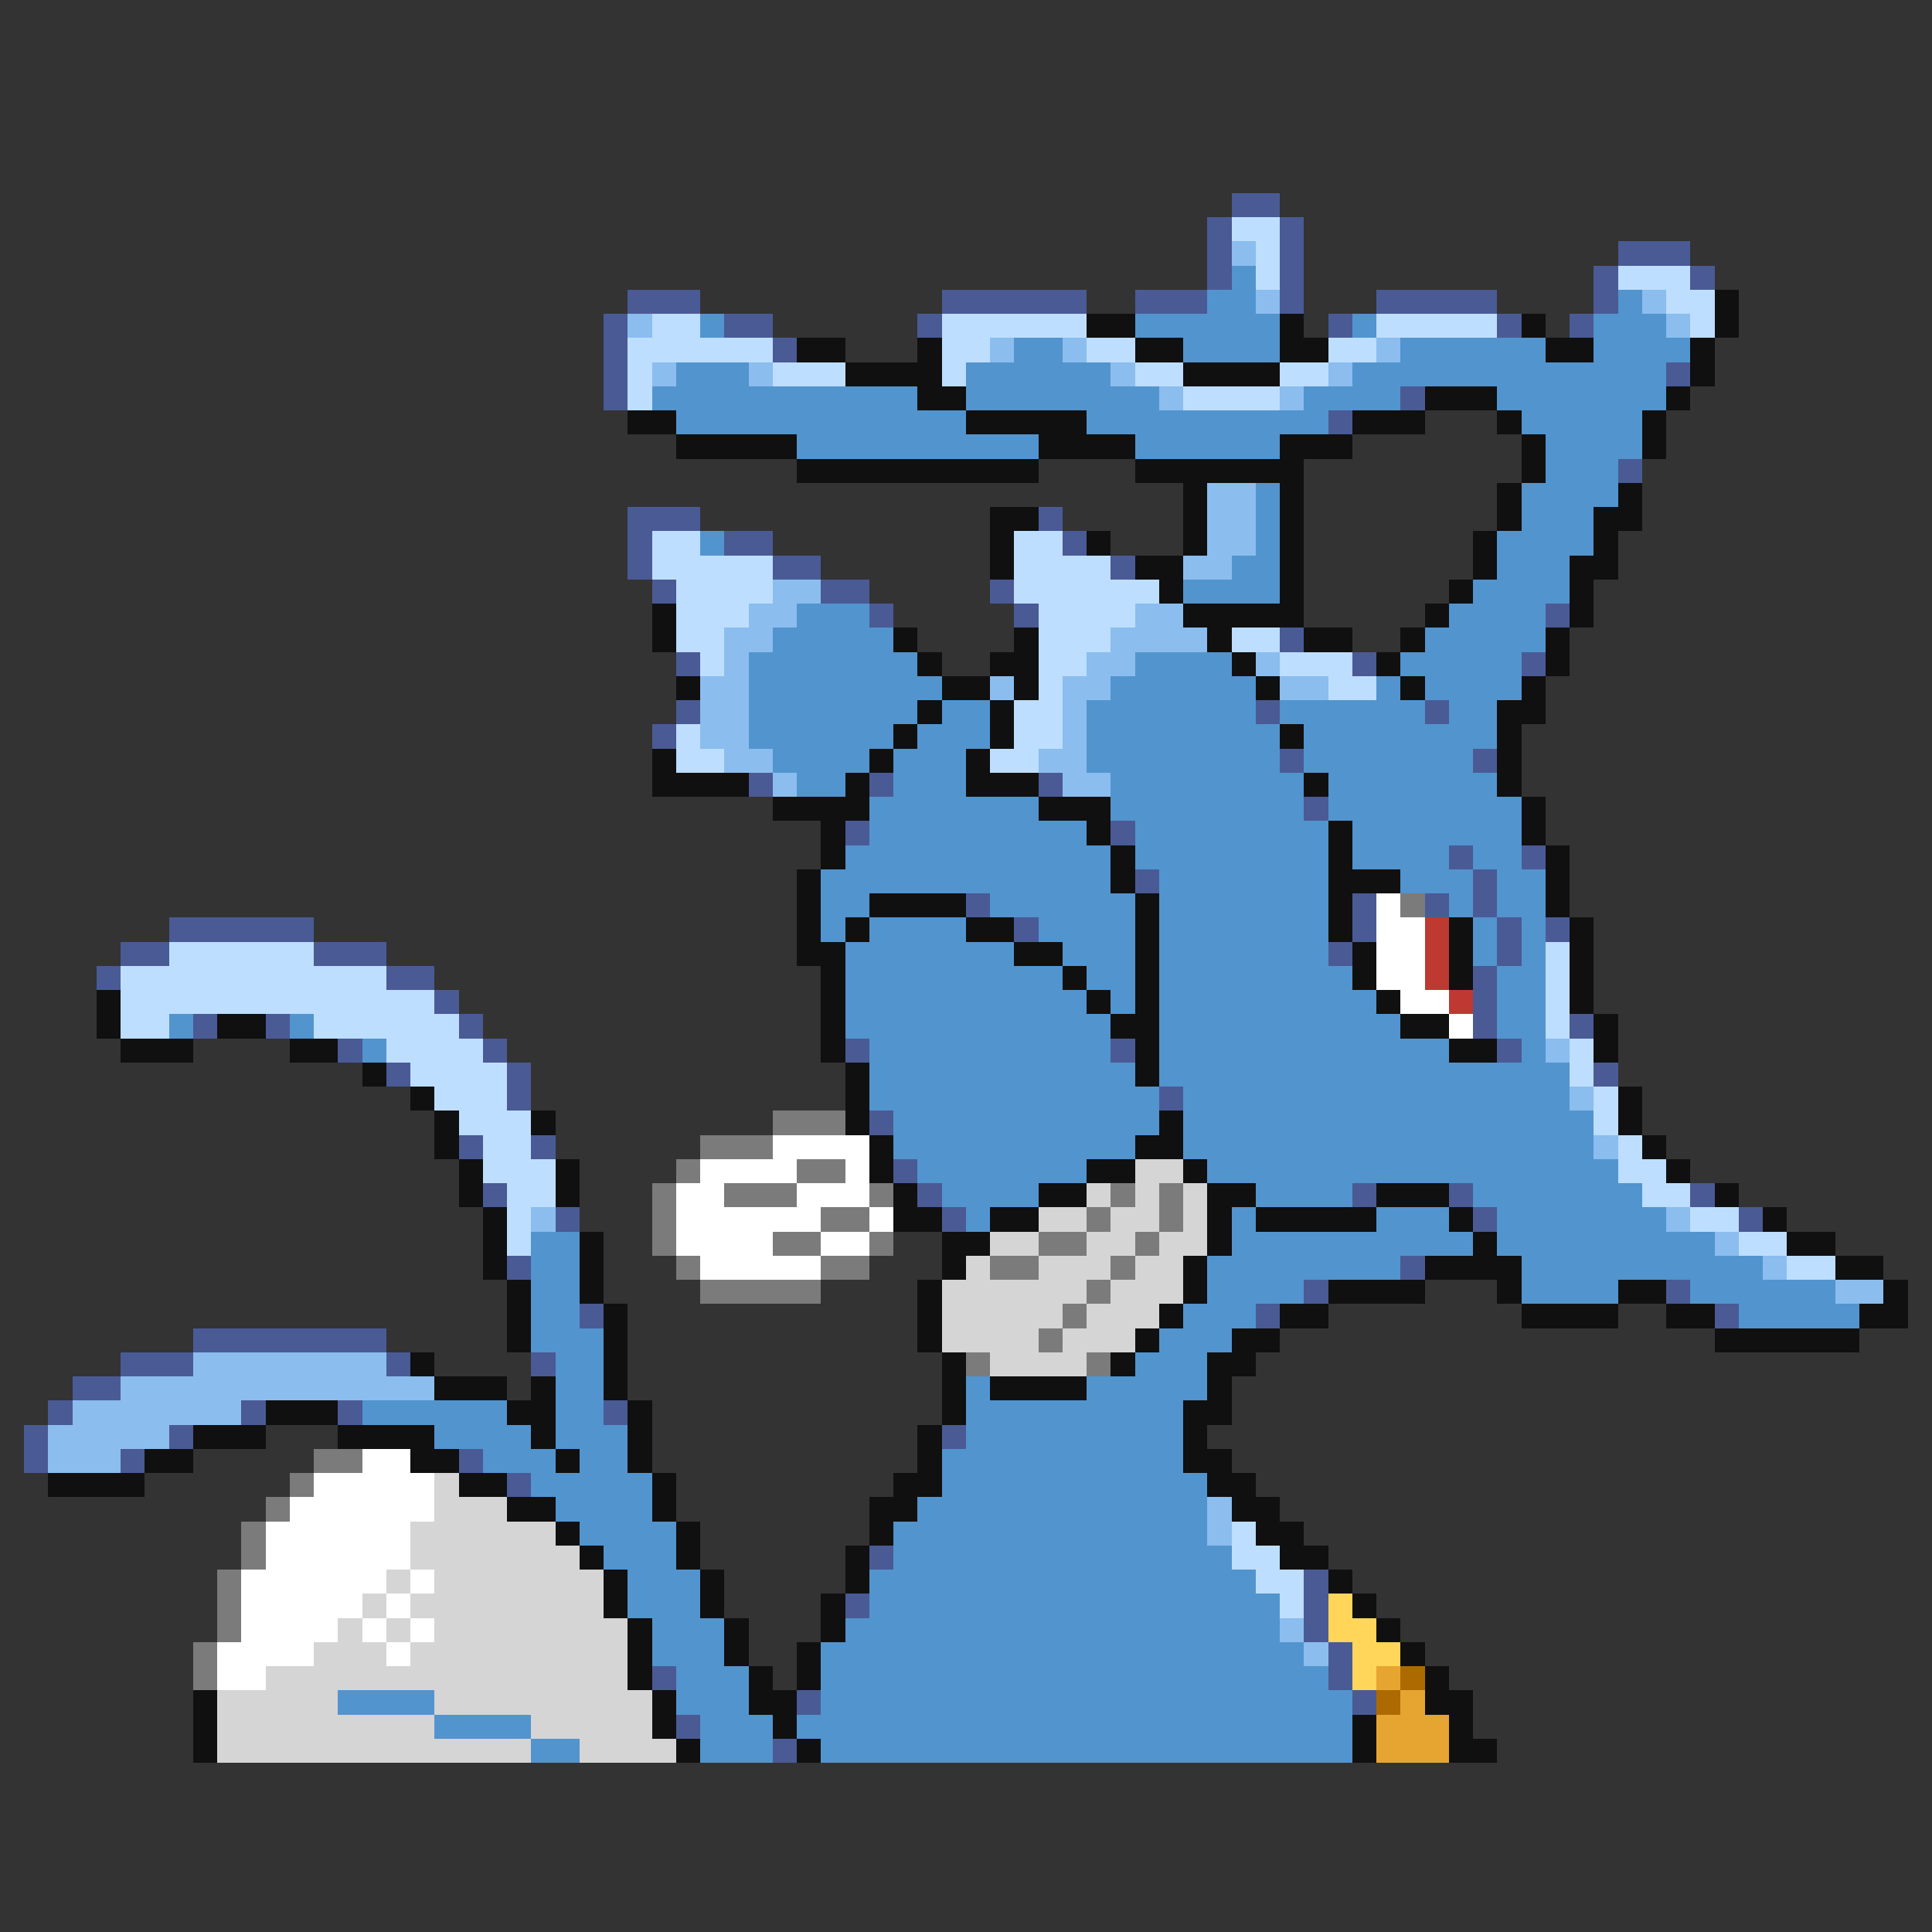 <svg xmlns="http://www.w3.org/2000/svg" viewBox="0 -0.5 80 80" shape-rendering="crispEdges">
<rect x="0" y="-0.5" width="80" height="80" fill="#333333" stroke="none"/>
<path stroke="#4a5a94" d="M51 8h2M50 9h1M53 9h1M50 10h1M53 10h1M67 10h3M50 11h1M53 11h1M66 11h1M70 11h1M26 12h3M39 12h6M47 12h3M53 12h1M57 12h5M66 12h1M25 13h1M30 13h2M38 13h1M55 13h1M62 13h1M65 13h1M25 14h1M32 14h1M25 15h1M69 15h1M25 16h1M58 16h1M55 17h1M67 19h1M26 21h3M43 21h1M26 22h1M30 22h2M44 22h1M26 23h1M32 23h2M46 23h1M27 24h1M34 24h2M41 24h1M36 25h1M42 25h1M64 25h1M53 26h1M28 27h1M56 27h1M63 27h1M28 29h1M52 29h1M59 29h1M27 30h1M53 31h1M61 31h1M31 32h1M36 32h1M43 32h1M54 33h1M35 34h1M46 34h1M60 35h1M63 35h1M47 36h1M61 36h1M40 37h1M56 37h1M59 37h1M61 37h1M7 38h6M42 38h1M56 38h1M62 38h1M64 38h1M5 39h2M13 39h3M55 39h1M62 39h1M4 40h1M16 40h2M61 40h1M18 41h1M61 41h1M8 42h1M11 42h1M19 42h1M61 42h1M65 42h1M14 43h1M20 43h1M35 43h1M46 43h1M62 43h1M16 44h1M21 44h1M66 44h1M21 45h1M48 45h1M36 46h1M19 47h1M22 47h1M37 48h1M20 49h1M38 49h1M56 49h1M60 49h1M70 49h1M23 50h1M39 50h1M61 50h1M72 50h1M21 52h1M58 52h1M54 53h1M69 53h1M24 54h1M52 54h1M71 54h1M8 55h8M5 56h3M16 56h1M22 56h1M3 57h2M2 58h1M10 58h1M14 58h1M25 58h1M1 59h1M7 59h1M39 59h1M1 60h1M5 60h1M19 60h1M21 61h1M36 64h1M54 65h1M35 66h1M54 66h1M54 67h1M55 68h1M27 69h1M55 69h1M33 70h1M56 70h1M28 71h1M32 72h1" />
<path stroke="#bddeff" d="M51 9h2M52 10h1M52 11h1M67 11h3M69 12h2M27 13h2M39 13h6M57 13h5M70 13h1M26 14h6M39 14h2M45 14h2M55 14h2M26 15h1M32 15h3M39 15h1M47 15h2M53 15h2M26 16h1M49 16h4M27 22h2M42 22h2M27 23h5M42 23h4M28 24h4M42 24h6M28 25h3M43 25h4M28 26h2M43 26h3M51 26h2M29 27h1M43 27h2M53 27h3M43 28h1M55 28h2M42 29h2M28 30h1M42 30h2M28 31h2M41 31h2M7 39h6M64 39h1M5 40h11M64 40h1M5 41h13M64 41h1M5 42h2M13 42h6M64 42h1M16 43h4M65 43h1M17 44h4M65 44h1M18 45h3M66 45h1M19 46h3M66 46h1M20 47h2M67 47h1M20 48h3M67 48h2M21 49h2M68 49h2M21 50h1M70 50h2M21 51h1M72 51h2M74 52h2M51 63h1M51 64h2M52 65h2M53 66h1" />
<path stroke="#8bbdee" d="M51 10h1M52 12h1M68 12h1M26 13h1M69 13h1M41 14h1M44 14h1M57 14h1M27 15h1M31 15h1M46 15h1M55 15h1M48 16h1M53 16h1M50 20h2M50 21h2M50 22h2M49 23h2M32 24h2M31 25h2M47 25h2M30 26h2M46 26h4M30 27h1M45 27h2M52 27h1M29 28h2M41 28h1M44 28h2M53 28h2M29 29h2M44 29h1M29 30h2M44 30h1M30 31h2M43 31h2M32 32h1M44 32h2M64 43h1M65 45h1M66 47h1M22 50h1M69 50h1M71 51h1M73 52h1M76 53h2M8 56h8M5 57h13M3 58h7M2 59h5M2 60h3M50 62h1M50 63h1M53 67h1M54 68h1" />
<path stroke="#5294cd" d="M51 11h1M50 12h2M67 12h1M29 13h1M47 13h6M56 13h1M66 13h3M42 14h2M49 14h4M58 14h6M66 14h4M28 15h3M40 15h6M56 15h13M27 16h11M40 16h8M54 16h4M62 16h7M28 17h12M45 17h10M63 17h5M33 18h10M47 18h6M64 18h4M64 19h3M52 20h1M63 20h4M52 21h1M63 21h3M29 22h1M52 22h1M62 22h4M51 23h2M62 23h3M49 24h4M61 24h4M33 25h3M60 25h4M32 26h5M59 26h5M31 27h7M47 27h4M58 27h5M31 28h8M46 28h6M57 28h1M59 28h4M31 29h7M39 29h2M45 29h7M53 29h6M60 29h2M31 30h6M38 30h3M45 30h8M54 30h8M32 31h4M37 31h3M45 31h8M54 31h7M33 32h2M37 32h3M46 32h8M55 32h7M36 33h7M46 33h8M55 33h8M36 34h9M47 34h8M56 34h7M35 35h11M47 35h8M56 35h4M61 35h2M34 36h12M48 36h7M58 36h3M62 36h2M34 37h2M41 37h6M48 37h7M60 37h1M62 37h2M34 38h1M36 38h4M43 38h4M48 38h7M61 38h1M63 38h1M35 39h7M44 39h3M48 39h7M61 39h1M63 39h1M35 40h9M45 40h2M48 40h8M62 40h2M35 41h10M46 41h1M48 41h9M62 41h2M7 42h1M12 42h1M35 42h11M48 42h10M62 42h2M15 43h1M36 43h10M48 43h12M63 43h1M36 44h11M48 44h17M36 45h12M49 45h16M37 46h11M49 46h17M37 47h10M49 47h17M38 48h7M50 48h17M39 49h4M52 49h4M61 49h7M40 50h1M51 50h1M57 50h3M62 50h7M22 51h2M51 51h10M62 51h9M22 52h2M50 52h8M63 52h10M22 53h2M50 53h4M63 53h4M70 53h6M22 54h2M49 54h3M72 54h5M22 55h3M48 55h3M23 56h2M47 56h3M23 57h2M40 57h1M45 57h5M15 58h6M23 58h2M40 58h9M18 59h4M23 59h3M40 59h9M20 60h3M24 60h2M39 60h10M22 61h5M39 61h11M23 62h4M38 62h12M24 63h4M37 63h13M25 64h3M37 64h14M26 65h3M36 65h16M26 66h3M36 66h17M27 67h3M35 67h18M27 68h3M34 68h20M28 69h3M34 69h21M14 70h4M28 70h3M34 70h22M18 71h4M29 71h3M33 71h23M22 72h2M29 72h3M34 72h22" />
<path stroke="#101010" d="M71 12h1M45 13h2M53 13h1M63 13h1M71 13h1M33 14h2M38 14h1M47 14h2M53 14h2M64 14h2M70 14h1M35 15h4M49 15h4M70 15h1M38 16h2M59 16h3M69 16h1M26 17h2M40 17h5M56 17h3M62 17h1M68 17h1M28 18h5M43 18h4M53 18h3M63 18h1M68 18h1M33 19h10M47 19h7M63 19h1M49 20h1M53 20h1M62 20h1M67 20h1M41 21h2M49 21h1M53 21h1M62 21h1M66 21h2M41 22h1M45 22h1M49 22h1M53 22h1M61 22h1M66 22h1M41 23h1M47 23h2M53 23h1M61 23h1M65 23h2M48 24h1M53 24h1M60 24h1M65 24h1M27 25h1M49 25h5M59 25h1M65 25h1M27 26h1M37 26h1M42 26h1M50 26h1M54 26h2M58 26h1M64 26h1M38 27h1M41 27h2M51 27h1M57 27h1M64 27h1M28 28h1M39 28h2M42 28h1M52 28h1M58 28h1M63 28h1M38 29h1M41 29h1M62 29h2M37 30h1M41 30h1M53 30h1M62 30h1M27 31h1M36 31h1M40 31h1M62 31h1M27 32h4M35 32h1M40 32h3M54 32h1M62 32h1M32 33h4M43 33h3M63 33h1M34 34h1M45 34h1M55 34h1M63 34h1M34 35h1M46 35h1M55 35h1M64 35h1M33 36h1M46 36h1M55 36h3M64 36h1M33 37h1M36 37h4M47 37h1M55 37h1M64 37h1M33 38h1M35 38h1M40 38h2M47 38h1M55 38h1M60 38h1M65 38h1M33 39h2M42 39h2M47 39h1M56 39h1M60 39h1M65 39h1M34 40h1M44 40h1M47 40h1M56 40h1M60 40h1M65 40h1M4 41h1M34 41h1M45 41h1M47 41h1M57 41h1M65 41h1M4 42h1M9 42h2M34 42h1M46 42h2M58 42h2M66 42h1M5 43h3M12 43h2M34 43h1M47 43h1M60 43h2M66 43h1M15 44h1M35 44h1M47 44h1M17 45h1M35 45h1M67 45h1M18 46h1M22 46h1M35 46h1M48 46h1M67 46h1M18 47h1M36 47h1M47 47h2M68 47h1M19 48h1M23 48h1M36 48h1M45 48h2M49 48h1M69 48h1M19 49h1M23 49h1M37 49h1M43 49h2M50 49h2M57 49h3M71 49h1M20 50h1M37 50h2M41 50h2M50 50h1M52 50h5M60 50h1M73 50h1M20 51h1M24 51h1M39 51h2M50 51h1M61 51h1M74 51h2M20 52h1M24 52h1M39 52h1M49 52h1M59 52h4M76 52h2M21 53h1M24 53h1M38 53h1M49 53h1M55 53h4M62 53h1M67 53h2M78 53h1M21 54h1M25 54h1M38 54h1M48 54h1M53 54h2M63 54h4M69 54h2M77 54h2M21 55h1M25 55h1M38 55h1M47 55h1M51 55h2M71 55h6M17 56h1M25 56h1M39 56h1M46 56h1M50 56h2M18 57h3M22 57h1M25 57h1M39 57h1M41 57h4M50 57h1M11 58h3M21 58h2M26 58h1M39 58h1M49 58h2M8 59h3M14 59h4M22 59h1M26 59h1M38 59h1M49 59h1M6 60h2M17 60h2M23 60h1M26 60h1M38 60h1M49 60h2M2 61h4M19 61h2M27 61h1M37 61h2M50 61h2M21 62h2M27 62h1M36 62h2M51 62h2M23 63h1M28 63h1M36 63h1M52 63h2M24 64h1M28 64h1M35 64h1M53 64h2M25 65h1M29 65h1M35 65h1M55 65h1M25 66h1M29 66h1M34 66h1M56 66h1M26 67h1M30 67h1M34 67h1M57 67h1M26 68h1M30 68h1M33 68h1M58 68h1M26 69h1M31 69h1M33 69h1M59 69h1M8 70h1M27 70h1M31 70h2M59 70h2M8 71h1M27 71h1M32 71h1M56 71h1M60 71h1M8 72h1M28 72h1M33 72h1M56 72h1M60 72h2" />
<path stroke="#ffffff" d="M57 37h1M57 38h2M57 39h2M57 40h2M58 41h2M60 42h1M32 47h4M29 48h4M35 48h1M28 49h2M33 49h3M28 50h6M36 50h1M28 51h4M34 51h2M29 52h5M15 60h2M13 61h5M12 62h6M11 63h6M11 64h6M10 65h6M17 65h1M10 66h5M16 66h1M10 67h4M15 67h1M17 67h1M9 68h4M16 68h1M9 69h2" />
<path stroke="#7b7b7b" d="M58 37h1M32 46h3M29 47h3M28 48h1M33 48h2M27 49h1M30 49h3M36 49h1M46 49h1M48 49h1M27 50h1M34 50h2M45 50h1M48 50h1M27 51h1M32 51h2M36 51h1M43 51h2M47 51h1M28 52h1M34 52h2M41 52h2M46 52h1M29 53h5M45 53h1M44 54h1M43 55h1M40 56h1M45 56h1M13 60h2M12 61h1M11 62h1M10 63h1M10 64h1M9 65h1M9 66h1M9 67h1M8 68h1M8 69h1" />
<path stroke="#bd3931" d="M59 38h1M59 39h1M59 40h1M60 41h1" />
<path stroke="#d5d5d5" d="M47 48h2M45 49h1M47 49h1M49 49h1M43 50h2M46 50h2M49 50h1M41 51h2M45 51h2M48 51h2M40 52h1M43 52h3M47 52h2M39 53h6M46 53h3M39 54h5M45 54h3M39 55h4M44 55h3M41 56h4M18 61h1M18 62h3M17 63h6M17 64h7M16 65h1M18 65h7M15 66h1M17 66h8M14 67h1M16 67h1M18 67h8M13 68h3M17 68h9M11 69h15M9 70h5M18 70h9M9 71h9M22 71h5M9 72h13M24 72h4" />
<path stroke="#ffd55a" d="M55 66h1M55 67h2M56 68h2M56 69h1" />
<path stroke="#e6a431" d="M57 69h1M58 70h1M57 71h3M57 72h3" />
<path stroke="#ac6a00" d="M58 69h1M57 70h1" />
</svg>